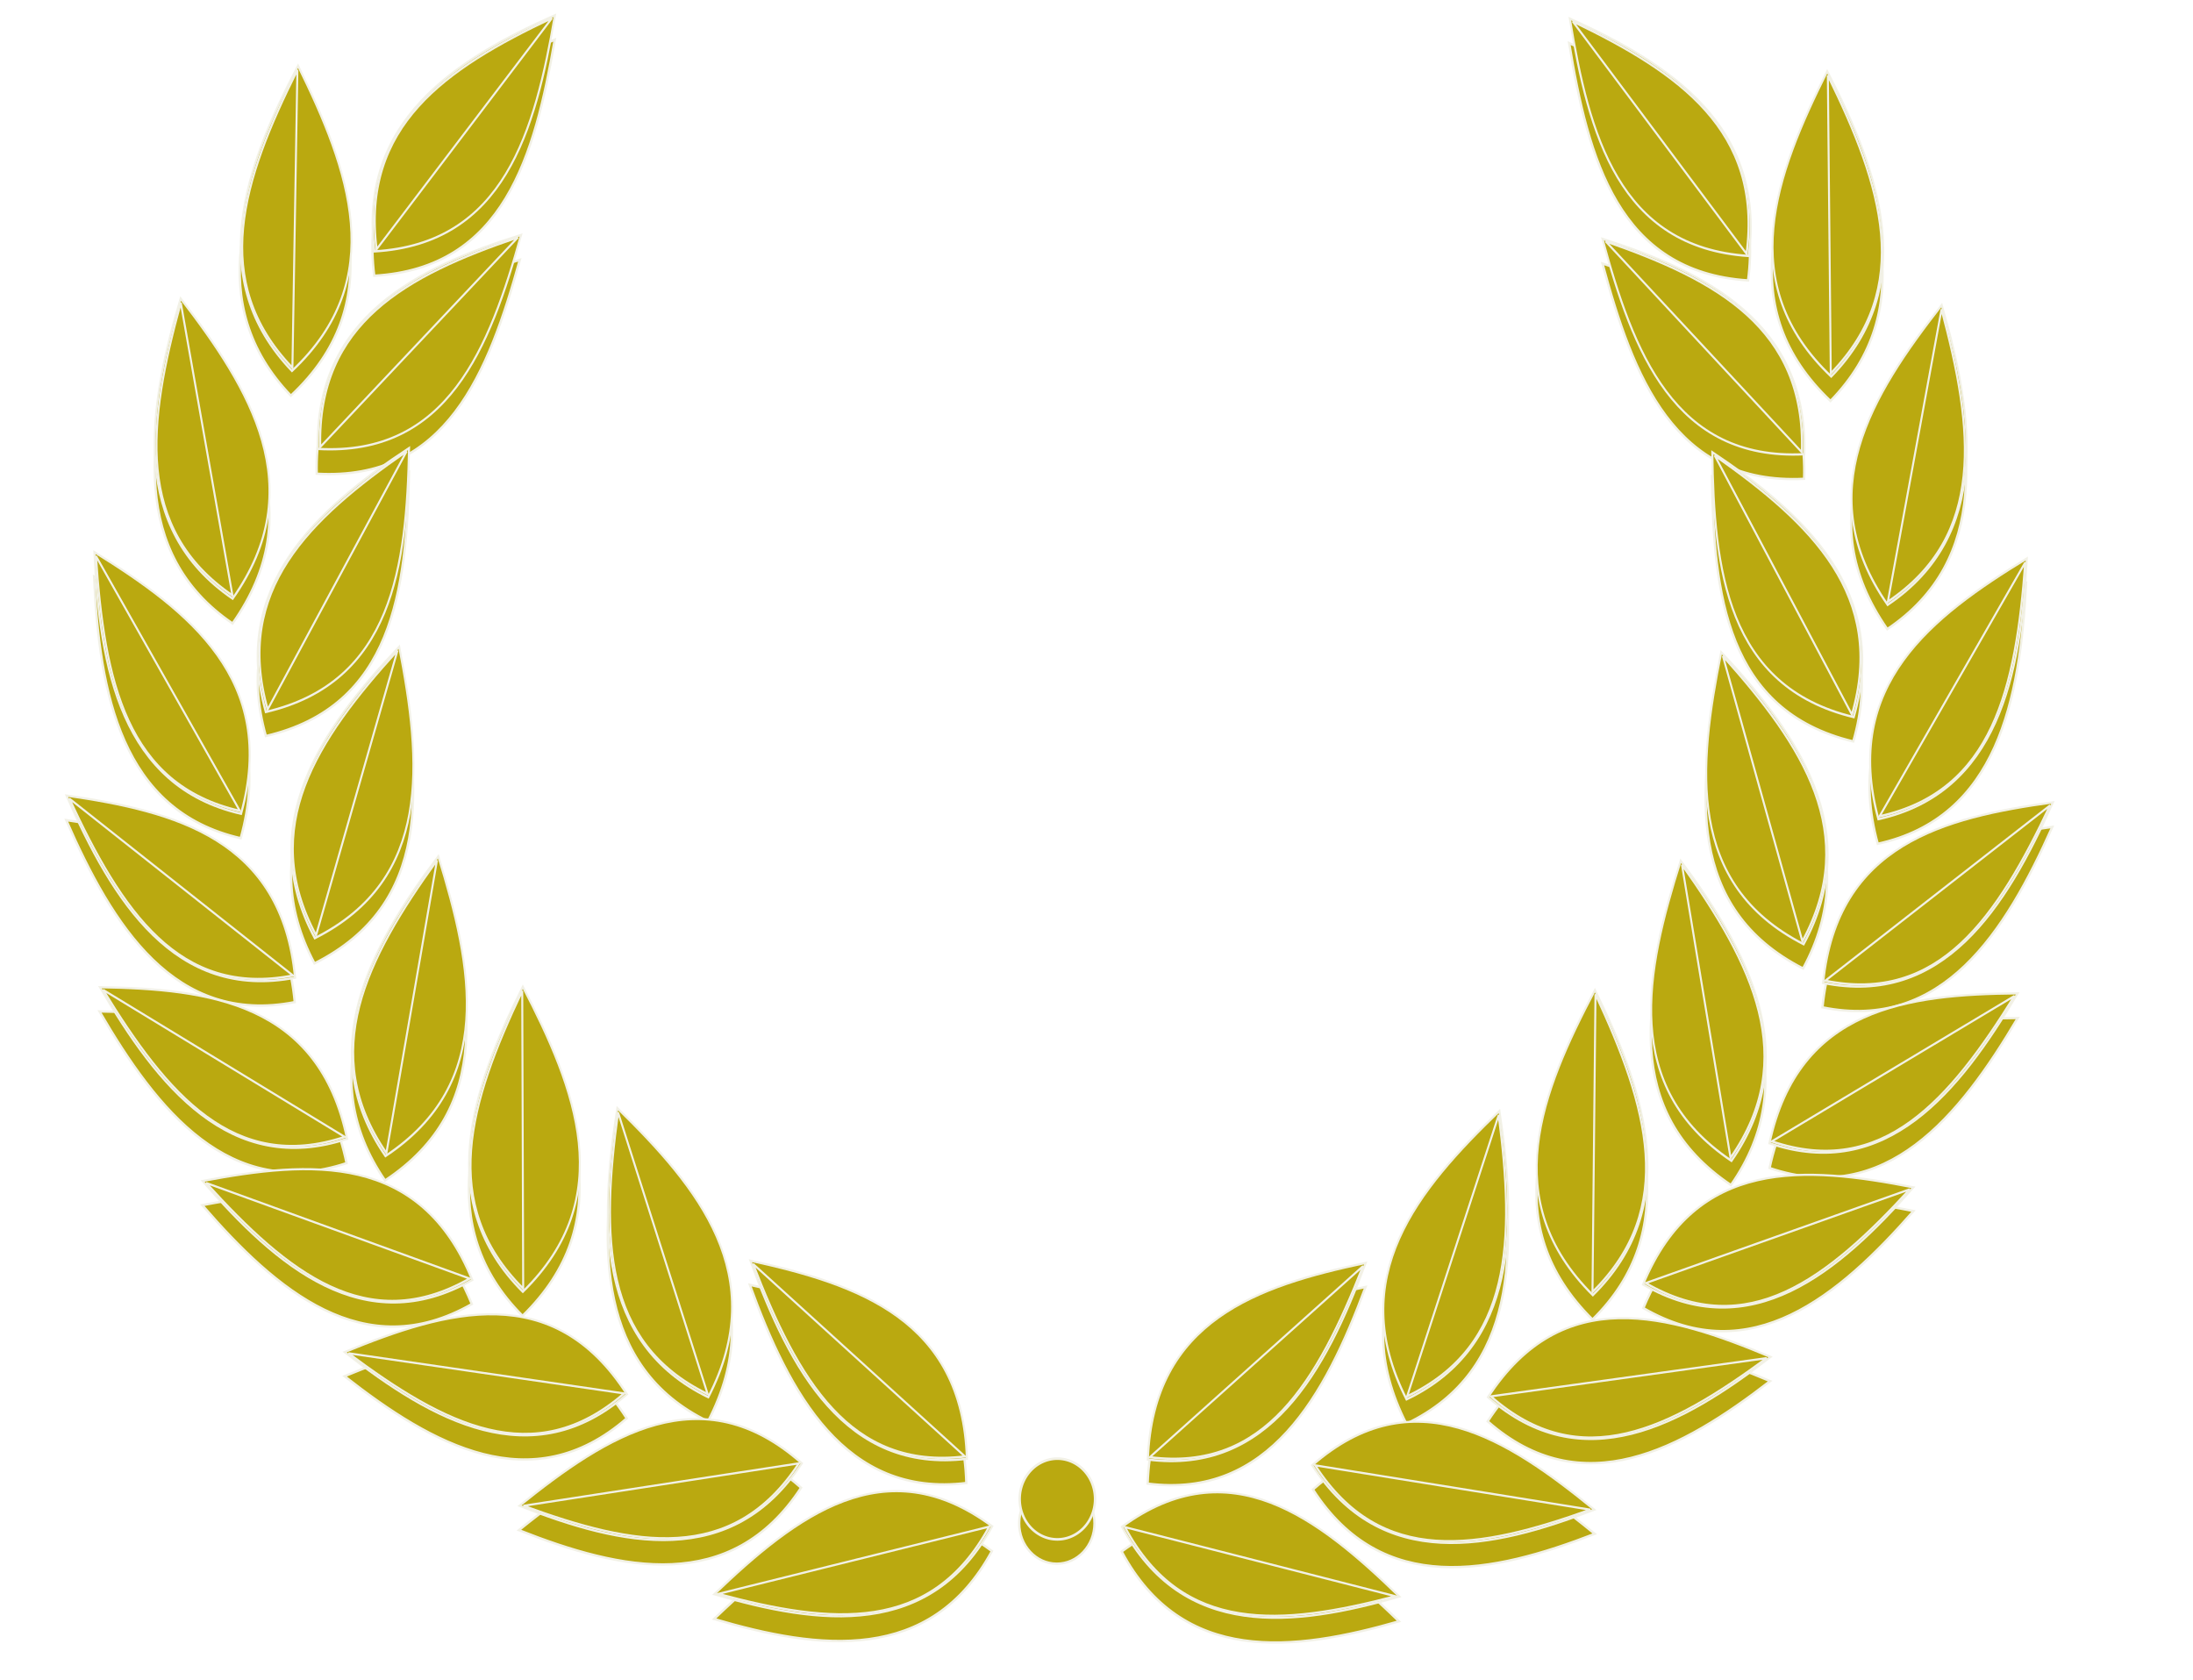 <?xml version="1.0"?><svg width="940" height="720" xmlns="http://www.w3.org/2000/svg">
 <title>olive leaf gold violte</title>
 <defs>
  <filter id="filter3327">
   <feGaussianBlur id="feGaussianBlur3329" stdDeviation="6.131"/>
  </filter>
 </defs>
 <g>
  <title>Layer 1</title>
  <g transform="rotate(0.196, 454.115, 355.491)" id="layer1">
   <path stroke="#f2f1e6" id="svg_2" fill="#baa910" fill-rule="evenodd" stroke-width="1px" filter="url(#filter3327)" d="m236.63,17.722c-43.1,19.264 -84.193,45.926 -77.024,101.454c55.664,-3.439 68.725,-51.963 77.024,-101.454zm434.815,0c8.298,49.491 21.36,98.015 77.024,101.454c7.169,-55.528 -33.923,-82.19 -77.024,-101.454zm-545.2,22.266c-22.819,43.637 -39.827,91.755 -2.191,130.717c41.824,-39.484 24.176,-86.286 2.191,-130.717zm655.585,0c-21.985,44.431 -39.671,91.233 2.153,130.717c37.636,-38.962 20.666,-87.08 -2.153,-130.717zm-559.844,72.149c-44.784,14.193 -88.303,35.956 -86.748,91.987c55.686,2.986 73.531,-43.738 86.748,-91.987zm464.064,0c13.217,48.25 31.061,94.973 86.748,91.987c1.555,-56.031 -41.964,-77.795 -86.748,-91.987zm-609.348,27.781c-14.069,47.689 -21.563,98.528 22.677,128.494c33.466,-47.755 7.276,-89.77 -22.677,-128.494zm754.632,0c-29.952,38.725 -56.142,80.739 -22.677,128.494c44.24,-29.967 36.746,-80.805 22.677,-128.494zm-656.546,63.424c-39.687,26.366 -76.291,59.669 -60.958,113.266c54.442,-12.885 60.123,-62.991 60.958,-113.266zm558.499,0c0.835,50.275 6.516,100.381 60.958,113.266c15.333,-53.597 -21.272,-86.9 -60.958,-113.266zm-693.328,45.191c2.395,49.947 11.992,100.402 63.226,111.908c15.755,-57.273 -22.517,-86.846 -63.226,-111.908zm828.12,0c-40.708,25.062 -78.942,54.635 -63.187,111.908c51.233,-11.506 60.793,-61.961 63.187,-111.908zm-697.287,40.417c-33.181,35.195 -61.912,76.464 -35.783,125.037c50.377,-25.586 45.46,-75.834 35.783,-125.037zm566.493,0c-9.677,49.203 -14.594,99.451 35.783,125.037c26.13,-48.573 -2.601,-89.841 -35.783,-125.037zm-708.895,64c19.971,45.21 46.736,87.91 98.201,77.665c-5.792,-59.383 -51.649,-71.085 -98.201,-77.665zm851.296,0c-46.552,6.58 -92.448,18.282 -98.24,77.665c51.466,10.246 78.269,-32.455 98.24,-77.665zm-691.945,25.394c-29.2,39.033 -53.328,83.526 -22.177,128.577c47.31,-31.594 37.051,-80.883 22.177,-128.577zm532.594,0c-14.874,47.693 -25.172,96.982 22.139,128.577c31.151,-45.05 7.061,-89.544 -22.139,-128.577zm-496.08,55.645c-21.933,44.155 -37.952,92.676 0.461,130.758c41.017,-40.443 22.416,-86.847 -0.461,-130.758zm459.567,0c-22.877,43.911 -41.516,90.315 -0.5,130.758c38.414,-38.081 22.433,-86.603 0.5,-130.758zm-640.903,0.905c24.843,42.35 56.154,81.376 106.119,64.659c-12.336,-58.226 -59.166,-64.045 -106.119,-64.659zm822.239,0c-46.953,0.614 -93.822,6.432 -106.157,64.659c49.966,16.718 81.315,-22.308 106.157,-64.659zm-600.162,51.036c-7.654,49.336 -8.384,100.768 39.357,123.761c26.849,-52.328 -4.609,-89.942 -39.357,-123.761zm378.046,0c-34.748,33.819 -66.206,71.433 -39.357,123.761c47.741,-22.993 47.011,-74.425 39.357,-123.761zm-512.953,26.67c-13.825,0.155 -28.375,2.403 -42.817,5.186c31.874,36.555 69.539,68.515 115.651,41.981c-15.397,-37.591 -42.42,-47.508 -72.834,-47.167zm643.748,0c-28.723,0.602 -54.025,11.284 -68.722,47.167c46.111,26.534 83.777,-5.425 115.651,-41.981c-15.886,-3.061 -31.884,-5.501 -46.929,-5.186zm-451.765,38.524c17.077,46.549 41.095,91.125 93.09,84.62c-2.038,-59.666 -47.058,-74.693 -93.09,-84.62zm263.933,0c-46.032,9.927 -91.09,24.954 -93.128,84.62c51.994,6.505 76.051,-38.071 93.128,-84.62zm-376.394,23.336c-19.68,0.447 -40.586,7.911 -61.112,16.422c37.785,29.396 80.436,53.098 120.993,17.657c-16.84,-26.094 -37.577,-34.585 -59.882,-34.078zm484.665,0c-20.718,0.611 -39.943,9.615 -55.731,34.078c40.557,35.441 83.209,11.74 120.993,-17.657c-20.526,-8.51 -41.431,-15.975 -61.112,-16.422c-1.394,-0.032 -2.77,-0.041 -4.151,0zm-395.957,44.738c-26.105,0.529 -51.068,18.121 -74.871,37.412c43.874,17.144 90.98,27.41 120.878,-18.603c-14.81,-13.027 -29.315,-18.491 -43.47,-18.809c-0.845,-0.019 -1.695,-0.017 -2.537,0zm308.864,0c-14.155,0.318 -28.621,5.782 -43.431,18.809c29.898,46.013 76.965,35.747 120.84,18.603c-24.572,-19.913 -50.385,-38.019 -77.408,-37.412zm-153.163,16.381c-8.915,0 -16.143,7.739 -16.143,17.286c0,9.547 7.227,17.327 16.143,17.327c8.915,0 16.143,-7.78 16.143,-17.327c0,-9.547 -7.227,-17.286 -16.143,-17.286zm-68.722,14.364c-28.529,0.037 -54.058,21.334 -78.061,44.45c45.07,13.111 92.835,19.044 118.995,-29.51c-14.351,-10.582 -27.966,-14.957 -40.933,-14.94zm137.443,0c-12.968,-0.017 -26.544,4.358 -40.895,14.94c26.16,48.554 73.886,42.622 118.956,29.51c-24.003,-23.117 -49.533,-44.413 -78.062,-44.45z"/>
   <g id="svg_3" transform="matrix(1.23, 0, 0, 1.317, 294.262, 126.253)">
    <g id="svg_4" transform="matrix(0.506, 0, 0, 0.506, 182.655, 465.192)">
     <g id="svg_5" transform="matrix(0.573, -0.905, 1.001, 0.445, -415.047, 619.463)">
      <path stroke="#f2f1e6" id="svg_6" fill="#baa910" fill-rule="evenodd" stroke-width="1.363px" d="m745.692,-160.924c15.54,-82.643 -46.436,-108.372 -111.469,-127.193c10.795,66.193 32.502,130.408 111.469,127.193z"/>
      <path stroke="#f2f1e6" id="svg_7" fill="#baa910" fill-rule="evenodd" stroke-width="1.363px" d="m744.76,-162.384l-109.291,-123.71c13.272,70.38 34.372,126.761 109.291,123.71z"/>
     </g>
     <g id="svg_8" transform="matrix(1.068, -0.08, 0.24, 1.068, -65.931, -10.494)">
      <path stroke="#f2f1e6" id="svg_9" fill="#baa910" fill-rule="evenodd" stroke-width="1.363px" d="m-59.409,-154.174c15.54,-82.642 -46.436,-108.371 -111.469,-127.193c10.795,66.193 32.502,130.408 111.469,127.193z"/>
      <path stroke="#f2f1e6" id="svg_10" fill="#baa910" fill-rule="evenodd" stroke-width="1.363px" d="m-60.341,-155.634l-109.291,-123.71c13.272,70.38 34.372,126.76 109.291,123.71z"/>
     </g>
     <g id="svg_11" transform="matrix(0.648, -0.853, 0.96, 0.528, -537.823, 514.566)">
      <path stroke="#f2f1e6" id="svg_12" fill="#baa910" fill-rule="evenodd" stroke-width="1.363px" d="m680.871,-191.097c15.54,-82.642 -46.436,-108.372 -111.469,-127.193c10.795,66.193 32.502,130.408 111.469,127.193z"/>
      <path stroke="#f2f1e6" id="svg_13" fill="#baa910" fill-rule="evenodd" stroke-width="1.363px" d="m679.939,-192.557l-109.291,-123.71c13.272,70.38 34.372,126.76 109.291,123.71z"/>
     </g>
     <g id="svg_14" transform="matrix(0.958, 0.479, -0.342, 1.04, 150.487, -161.529)">
      <path stroke="#f2f1e6" id="svg_15" fill="#baa910" fill-rule="evenodd" stroke-width="1.363px" d="m-458.006,164.873c15.54,-82.642 -46.436,-108.371 -111.469,-127.193c10.795,66.193 32.502,130.408 111.469,127.193z"/>
      <path stroke="#f2f1e6" id="svg_16" fill="#baa910" fill-rule="evenodd" stroke-width="1.363px" d="m-458.938,163.413l-109.291,-123.71c13.272,70.38 34.372,126.761 109.291,123.71z"/>
     </g>
     <g id="svg_17" transform="matrix(0.857, -0.642, 0.778, 0.771, -591.364, 267.296)">
      <path stroke="#f2f1e6" id="svg_18" fill="#baa910" fill-rule="evenodd" stroke-width="1.363px" d="m447.536,-247.891c15.54,-82.642 -46.436,-108.372 -111.469,-127.193c10.795,66.193 32.502,130.408 111.469,127.193z"/>
      <path stroke="#f2f1e6" id="svg_19" fill="#baa910" fill-rule="evenodd" stroke-width="1.363px" d="m446.604,-249.351l-109.291,-123.71c13.272,70.38 34.372,126.761 109.291,123.71z"/>
     </g>
     <g id="svg_20" transform="matrix(0.755, 0.759, -0.656, 0.877, 268.126, -190.625)">
      <path stroke="#f2f1e6" id="svg_21" fill="#baa910" fill-rule="evenodd" stroke-width="1.363px" d="m-608.771,428.543c15.54,-82.642 -46.436,-108.371 -111.469,-127.193c10.795,66.193 32.502,130.408 111.469,127.193z"/>
      <path stroke="#f2f1e6" id="svg_22" fill="#baa910" fill-rule="evenodd" stroke-width="1.363px" d="m-609.703,427.083l-109.291,-123.71c13.272,70.38 34.372,126.761 109.291,123.71z"/>
     </g>
     <g id="svg_23" transform="matrix(0.964, -0.467, 0.617, 0.905, -621.137, 68.843)">
      <path stroke="#f2f1e6" id="svg_24" fill="#baa910" fill-rule="evenodd" stroke-width="1.363px" d="m276.383,-247.619c15.541,-82.643 -46.435,-108.372 -111.469,-127.193c10.795,66.193 32.502,130.408 111.469,127.193z"/>
      <path stroke="#f2f1e6" id="svg_25" fill="#baa910" fill-rule="evenodd" stroke-width="1.363px" d="m275.451,-249.079l-109.29,-123.71c13.272,70.38 34.372,126.761 109.29,123.71z"/>
     </g>
     <g id="svg_26" transform="matrix(0.601, 0.886, -0.807, 0.74, 304.607, -220.139)">
      <path stroke="#f2f1e6" id="svg_27" fill="#baa910" fill-rule="evenodd" stroke-width="1.363px" d="m-656.462,591.82c15.54,-82.642 -46.435,-108.372 -111.469,-127.193c10.795,66.193 32.502,130.408 111.469,127.193z"/>
      <path stroke="#f2f1e6" id="svg_28" fill="#baa910" fill-rule="evenodd" stroke-width="1.363px" d="m-657.394,590.36l-109.29,-123.71c13.272,70.38 34.372,126.76 109.29,123.71z"/>
     </g>
     <g id="svg_29" transform="matrix(1.035, -0.277, 0.434, 1.005, -608.74, -129.315)">
      <path stroke="#f2f1e6" id="svg_30" fill="#baa910" fill-rule="evenodd" stroke-width="1.363px" d="m104.599,-215.459c15.54,-82.642 -46.436,-108.372 -111.469,-127.193c10.795,66.193 32.502,130.408 111.469,127.193z"/>
      <path stroke="#f2f1e6" id="svg_31" fill="#baa910" fill-rule="evenodd" stroke-width="1.363px" d="m103.667,-216.919l-109.291,-123.71c13.272,70.38 34.372,126.761 109.291,123.71z"/>
     </g>
     <g id="svg_32" transform="matrix(0.747, 0.768, -0.665, 0.87, 125.857, -397.645)">
      <g id="svg_33" transform="matrix(0.916, 0.283, -0.296, 1, 202.003, -80.531)">
       <path stroke="#f2f1e6" id="svg_34" fill="#baa910" fill-rule="evenodd" stroke-width="1.363px" d="m-670.545,693.336c15.54,-82.642 -46.436,-108.371 -111.469,-127.192c10.795,66.193 32.502,130.408 111.469,127.192z"/>
       <path stroke="#f2f1e6" id="svg_35" fill="#baa910" fill-rule="evenodd" stroke-width="1.363px" d="m-671.477,691.877l-109.291,-123.71c13.272,70.38 34.372,126.761 109.291,123.71z"/>
      </g>
     </g>
     <g id="svg_36" transform="matrix(1.06, -0.152, 0.312, 1.05, -573.176, -289.857)">
      <path stroke="#f2f1e6" id="svg_37" fill="#baa910" fill-rule="evenodd" stroke-width="1.363px" d="m-0.923,-179.645c15.541,-82.643 -46.436,-108.372 -111.469,-127.193c10.795,66.193 32.502,130.408 111.469,127.193z"/>
      <path stroke="#f2f1e6" id="svg_38" fill="#baa910" fill-rule="evenodd" stroke-width="1.363px" d="m-1.855,-181.105l-109.29,-123.71c13.272,70.38 34.372,126.761 109.29,123.71z"/>
     </g>
     <g id="svg_39" transform="matrix(0.271, 1.036, -1.008, 0.429, 425.16, -343.1)">
      <path stroke="#f2f1e6" id="svg_40" fill="#baa910" fill-rule="evenodd" stroke-width="1.363px" d="m-663.627,889.161c15.54,-82.643 -46.436,-108.372 -111.469,-127.193c10.795,66.193 32.502,130.408 111.469,127.193z"/>
      <path stroke="#f2f1e6" id="svg_41" fill="#baa910" fill-rule="evenodd" stroke-width="1.363px" d="m-664.559,887.701l-109.291,-123.71c13.272,70.38 34.372,126.761 109.291,123.71z"/>
     </g>
     <g id="svg_42" transform="matrix(1.038, 0.263, -0.111, 1.09, -337.728, -516.595)">
      <path stroke="#f2f1e6" id="svg_43" fill="#baa910" fill-rule="evenodd" stroke-width="1.363px" d="m-316.416,14.842c15.54,-82.642 -46.436,-108.372 -111.469,-127.193c10.795,66.193 32.502,130.408 111.469,127.193z"/>
      <path stroke="#f2f1e6" id="svg_44" fill="#baa910" fill-rule="evenodd" stroke-width="1.363px" d="m-317.348,13.382l-109.291,-123.71c13.272,70.38 34.372,126.761 109.291,123.71z"/>
     </g>
     <g id="svg_45" transform="matrix(-0.013, 1.071, -1.085, 0.147, 574.432, -341.583)">
      <path stroke="#f2f1e6" id="svg_46" fill="#baa910" fill-rule="evenodd" stroke-width="1.363px" d="m-596.799,1104.1c15.54,-82.642 -46.436,-108.371 -111.469,-127.192c10.795,66.193 32.502,130.408 111.469,127.192z"/>
      <path stroke="#f2f1e6" id="svg_47" fill="#baa910" fill-rule="evenodd" stroke-width="1.363px" d="m-597.731,1102.64l-109.29,-123.71c13.272,70.38 34.371,126.76 109.29,123.71z"/>
     </g>
     <g id="svg_48" transform="matrix(0.881, 0.61, -0.485, 0.982, -70.368, -666.837)">
      <path stroke="#f2f1e6" id="svg_49" fill="#baa910" fill-rule="evenodd" stroke-width="1.363px" d="m-533.699,275.364c15.541,-82.642 -46.436,-108.372 -111.469,-127.193c10.795,66.193 32.502,130.408 111.469,127.193z"/>
      <path stroke="#f2f1e6" id="svg_50" fill="#baa910" fill-rule="evenodd" stroke-width="1.363px" d="m-534.631,273.904l-109.29,-123.71c13.272,70.38 34.371,126.761 109.29,123.71z"/>
     </g>
     <g id="svg_51" transform="matrix(0.103, 1.066, -1.063, 0.263, 572.881, -541.285)">
      <path stroke="#f2f1e6" id="svg_52" fill="#baa910" fill-rule="evenodd" stroke-width="1.363px" d="m-631.148,1020.818c15.54,-82.642 -46.436,-108.371 -111.469,-127.192c10.795,66.193 32.502,130.408 111.469,127.192z"/>
      <path stroke="#f2f1e6" id="svg_53" fill="#baa910" fill-rule="evenodd" stroke-width="1.363px" d="m-632.08,1019.358l-109.291,-123.71c13.272,70.38 34.372,126.76 109.291,123.71z"/>
     </g>
     <g id="svg_54" transform="matrix(0.738, 0.776, -0.674, 0.863, 122.126, -776.622)">
      <path stroke="#f2f1e6" id="svg_55" fill="#baa910" fill-rule="evenodd" stroke-width="1.363px" d="m-615.832,447.205c15.54,-82.642 -46.436,-108.372 -111.469,-127.193c10.795,66.193 32.502,130.408 111.469,127.193z"/>
      <path stroke="#f2f1e6" id="svg_56" fill="#baa910" fill-rule="evenodd" stroke-width="1.363px" d="m-616.764,445.745l-109.291,-123.71c13.272,70.38 34.372,126.76 109.291,123.71z"/>
     </g>
    </g>
    <g id="svg_57" transform="matrix(-0.506, 0, 0, 0.506, 583.799, 465.192)">
     <g id="svg_58" transform="matrix(0.573, -0.905, 1.001, 0.445, -415.047, 619.463)">
      <path stroke="#f2f1e6" id="svg_59" fill="#baa910" fill-rule="evenodd" stroke-width="1.363px" d="m1129.397,619.453c15.54,-82.642 -46.436,-108.372 -111.469,-127.193c10.795,66.193 32.502,130.408 111.469,127.193z"/>
      <path stroke="#f2f1e6" id="svg_60" fill="#baa910" fill-rule="evenodd" stroke-width="1.363px" d="m1128.465,617.993l-109.29,-123.71c13.272,70.38 34.371,126.761 109.29,123.71z"/>
     </g>
     <g id="svg_61" transform="matrix(1.068, -0.08, 0.24, 1.068, -65.931, -10.494)">
      <path stroke="#f2f1e6" id="svg_62" fill="#baa910" fill-rule="evenodd" stroke-width="1.363px" d="m862.26,-85.062c15.54,-82.642 -46.436,-108.372 -111.469,-127.193c10.795,66.193 32.502,130.408 111.469,127.193z"/>
      <path stroke="#f2f1e6" id="svg_63" fill="#baa910" fill-rule="evenodd" stroke-width="1.363px" d="m861.328,-86.522l-109.291,-123.71c13.272,70.38 34.372,126.761 109.291,123.71z"/>
     </g>
     <g id="svg_64" transform="matrix(0.648, -0.853, 0.96, 0.528, -537.823, 514.566)">
      <path stroke="#f2f1e6" id="svg_65" fill="#baa910" fill-rule="evenodd" stroke-width="1.363px" d="m1136.157,544.705c15.54,-82.642 -46.436,-108.372 -111.469,-127.193c10.795,66.193 32.502,130.408 111.469,127.193z"/>
      <path stroke="#f2f1e6" id="svg_66" fill="#baa910" fill-rule="evenodd" stroke-width="1.363px" d="m1135.225,543.245l-109.291,-123.71c13.272,70.38 34.372,126.761 109.291,123.71z"/>
     </g>
     <g id="svg_67" transform="matrix(0.958, 0.479, -0.342, 1.04, 150.487, -161.529)">
      <path stroke="#f2f1e6" id="svg_68" fill="#baa910" fill-rule="evenodd" stroke-width="1.363px" d="m439.458,-248.618c15.541,-82.642 -46.436,-108.371 -111.469,-127.193c10.795,66.193 32.502,130.408 111.469,127.193z"/>
      <path stroke="#f2f1e6" id="svg_69" fill="#baa910" fill-rule="evenodd" stroke-width="1.363px" d="m438.526,-250.078l-109.291,-123.71c13.272,70.38 34.372,126.761 109.291,123.71z"/>
     </g>
     <g id="svg_70" transform="matrix(0.857, -0.642, 0.778, 0.771, -591.364, 267.296)">
      <path stroke="#f2f1e6" id="svg_71" fill="#baa910" fill-rule="evenodd" stroke-width="1.363px" d="m1112.8,306.048c15.54,-82.642 -46.436,-108.371 -111.469,-127.192c10.795,66.193 32.502,130.408 111.469,127.192z"/>
      <path stroke="#f2f1e6" id="svg_72" fill="#baa910" fill-rule="evenodd" stroke-width="1.363px" d="m1111.868,304.588l-109.29,-123.71c13.272,70.38 34.371,126.76 109.29,123.71z"/>
     </g>
     <g id="svg_73" transform="matrix(0.755, 0.759, -0.656, 0.877, 268.126, -190.625)">
      <path stroke="#f2f1e6" id="svg_74" fill="#baa910" fill-rule="evenodd" stroke-width="1.363px" d="m147.949,-226.575c15.54,-82.642 -46.436,-108.372 -111.469,-127.193c10.795,66.193 32.502,130.408 111.469,127.193z"/>
      <path stroke="#f2f1e6" id="svg_75" fill="#baa910" fill-rule="evenodd" stroke-width="1.363px" d="m147.017,-228.034l-109.291,-123.71c13.272,70.38 34.372,126.761 109.291,123.71z"/>
     </g>
     <g id="svg_76" transform="matrix(0.964, -0.467, 0.617, 0.905, -621.137, 68.843)">
      <path stroke="#f2f1e6" id="svg_77" fill="#baa910" fill-rule="evenodd" stroke-width="1.363px" d="m1057.079,155.596c15.541,-82.643 -46.436,-108.372 -111.469,-127.193c10.795,66.193 32.502,130.408 111.469,127.193z"/>
      <path stroke="#f2f1e6" id="svg_78" fill="#baa910" fill-rule="evenodd" stroke-width="1.363px" d="m1056.147,154.136l-109.291,-123.71c13.272,70.38 34.372,126.761 109.291,123.71z"/>
     </g>
     <g id="svg_79" transform="matrix(0.601, 0.886, -0.807, 0.74, 304.607, -220.139)">
      <path stroke="#f2f1e6" id="svg_80" fill="#baa910" fill-rule="evenodd" stroke-width="1.363px" d="m-17.769,-172.734c15.54,-82.643 -46.436,-108.372 -111.469,-127.193c10.795,66.193 32.502,130.408 111.469,127.193z"/>
      <path stroke="#f2f1e6" id="svg_81" fill="#baa910" fill-rule="evenodd" stroke-width="1.363px" d="m-18.701,-174.193l-109.291,-123.71c13.272,70.38 34.371,126.761 109.291,123.71z"/>
     </g>
     <g id="svg_82" transform="matrix(1.035, -0.277, 0.434, 1.005, -608.74, -129.315)">
      <path stroke="#f2f1e6" id="svg_83" fill="#baa910" fill-rule="evenodd" stroke-width="1.363px" d="m971.809,23.299c15.54,-82.642 -46.436,-108.371 -111.469,-127.193c10.795,66.193 32.502,130.408 111.469,127.193z"/>
      <path stroke="#f2f1e6" id="svg_84" fill="#baa910" fill-rule="evenodd" stroke-width="1.363px" d="m970.877,21.839l-109.291,-123.71c13.272,70.38 34.372,126.761 109.291,123.71z"/>
     </g>
     <g id="svg_85" transform="matrix(0.747, 0.768, -0.665, 0.87, 125.857, -397.645)">
      <g id="svg_86" transform="matrix(0.916, 0.283, -0.296, 1, 202.003, -80.531)">
       <path stroke="#f2f1e6" id="svg_87" fill="#baa910" fill-rule="evenodd" stroke-width="1.363px" d="m-115.755,-125.558c15.54,-82.642 -46.436,-108.372 -111.469,-127.193c10.795,66.193 32.502,130.408 111.469,127.193z"/>
       <path stroke="#f2f1e6" id="svg_88" fill="#baa910" fill-rule="evenodd" stroke-width="1.363px" d="m-116.687,-127.018l-109.29,-123.71c13.272,70.38 34.372,126.761 109.29,123.71z"/>
      </g>
     </g>
     <g id="svg_89" transform="matrix(1.06, -0.152, 0.312, 1.05, -573.176, -289.857)">
      <path stroke="#f2f1e6" id="svg_90" fill="#baa910" fill-rule="evenodd" stroke-width="1.363px" d="m904.647,-48.547c15.54,-82.642 -46.436,-108.372 -111.469,-127.193c10.795,66.193 32.502,130.408 111.469,127.193z"/>
      <path stroke="#f2f1e6" id="svg_91" fill="#baa910" fill-rule="evenodd" stroke-width="1.363px" d="m903.715,-50.007l-109.291,-123.71c13.272,70.38 34.372,126.761 109.291,123.71z"/>
     </g>
     <g id="svg_92" transform="matrix(0.271, 1.036, -1.008, 0.429, 425.16, -343.1)">
      <path stroke="#f2f1e6" id="svg_93" fill="#baa910" fill-rule="evenodd" stroke-width="1.363px" d="m-293.723,-4.573c15.54,-82.642 -46.436,-108.371 -111.469,-127.193c10.795,66.193 32.502,130.408 111.469,127.193z"/>
      <path stroke="#f2f1e6" id="svg_94" fill="#baa910" fill-rule="evenodd" stroke-width="1.363px" d="m-294.655,-6.033l-109.29,-123.71c13.272,70.38 34.372,126.761 109.29,123.71z"/>
     </g>
     <g id="svg_95" transform="matrix(1.038, 0.263, -0.111, 1.09, -337.728, -516.595)">
      <path stroke="#f2f1e6" id="svg_96" fill="#baa910" fill-rule="evenodd" stroke-width="1.363px" d="m623.419,-212.054c15.54,-82.642 -46.436,-108.372 -111.469,-127.193c10.795,66.193 32.502,130.408 111.469,127.193z"/>
      <path stroke="#f2f1e6" id="svg_97" fill="#baa910" fill-rule="evenodd" stroke-width="1.363px" d="m622.487,-213.514l-109.291,-123.71c13.272,70.38 34.371,126.76 109.291,123.71z"/>
     </g>
     <g id="svg_98" transform="matrix(-0.013, 1.071, -1.085, 0.147, 574.432, -341.583)">
      <path stroke="#f2f1e6" id="svg_99" fill="#baa910" fill-rule="evenodd" stroke-width="1.363px" d="m-469.872,180.362c15.54,-82.642 -46.436,-108.371 -111.469,-127.192c10.795,66.193 32.502,130.408 111.469,127.192z"/>
      <path stroke="#f2f1e6" id="svg_100" fill="#baa910" fill-rule="evenodd" stroke-width="1.363px" d="m-470.804,178.903l-109.291,-123.71c13.272,70.38 34.372,126.76 109.291,123.71z"/>
     </g>
     <g id="svg_101" transform="matrix(0.881, 0.61, -0.485, 0.982, -70.368, -666.837)">
      <path stroke="#f2f1e6" id="svg_102" fill="#baa910" fill-rule="evenodd" stroke-width="1.363px" d="m313.245,-250.394c15.54,-82.642 -46.436,-108.371 -111.469,-127.192c10.795,66.193 32.502,130.408 111.469,127.192z"/>
      <path stroke="#f2f1e6" id="svg_103" fill="#baa910" fill-rule="evenodd" stroke-width="1.363px" d="m312.313,-251.854l-109.291,-123.71c13.272,70.38 34.372,126.76 109.291,123.71z"/>
     </g>
     <g id="svg_104" transform="matrix(0.103, 1.066, -1.063, 0.263, 572.881, -541.285)">
      <path stroke="#f2f1e6" id="svg_105" fill="#baa910" fill-rule="evenodd" stroke-width="1.363px" d="m-404.358,101.264c15.54,-82.643 -46.436,-108.372 -111.469,-127.193c10.795,66.193 32.502,130.408 111.469,127.193z"/>
      <path stroke="#f2f1e6" id="svg_106" fill="#baa910" fill-rule="evenodd" stroke-width="1.363px" d="m-405.29,99.804l-109.291,-123.71c13.272,70.38 34.372,126.761 109.291,123.71z"/>
     </g>
     <g id="svg_107" transform="matrix(0.738, 0.776, -0.674, 0.863, 122.126, -776.622)">
      <path stroke="#f2f1e6" id="svg_108" fill="#baa910" fill-rule="evenodd" stroke-width="1.363px" d="m128.485,-221.838c15.54,-82.642 -46.436,-108.371 -111.469,-127.192c10.795,66.193 32.502,130.408 111.469,127.192z"/>
      <path stroke="#f2f1e6" id="svg_109" fill="#baa910" fill-rule="evenodd" stroke-width="1.363px" d="m127.553,-223.298l-109.29,-123.71c13.272,70.38 34.372,126.76 109.29,123.71z"/>
     </g>
    </g>
    <path stroke="#f2f1e6" id="svg_110" fill="#baa910" fill-rule="nonzero" stroke-width="0.849" stroke-linecap="round" stroke-miterlimit="4" stroke-dashoffset="0" d="m143.171,391.966a13.132,13.132 0 1 1 -26.264,0a13.132,13.132 0 1 1 26.264,0z"/>
   </g>
  </g>
 </g>
</svg>